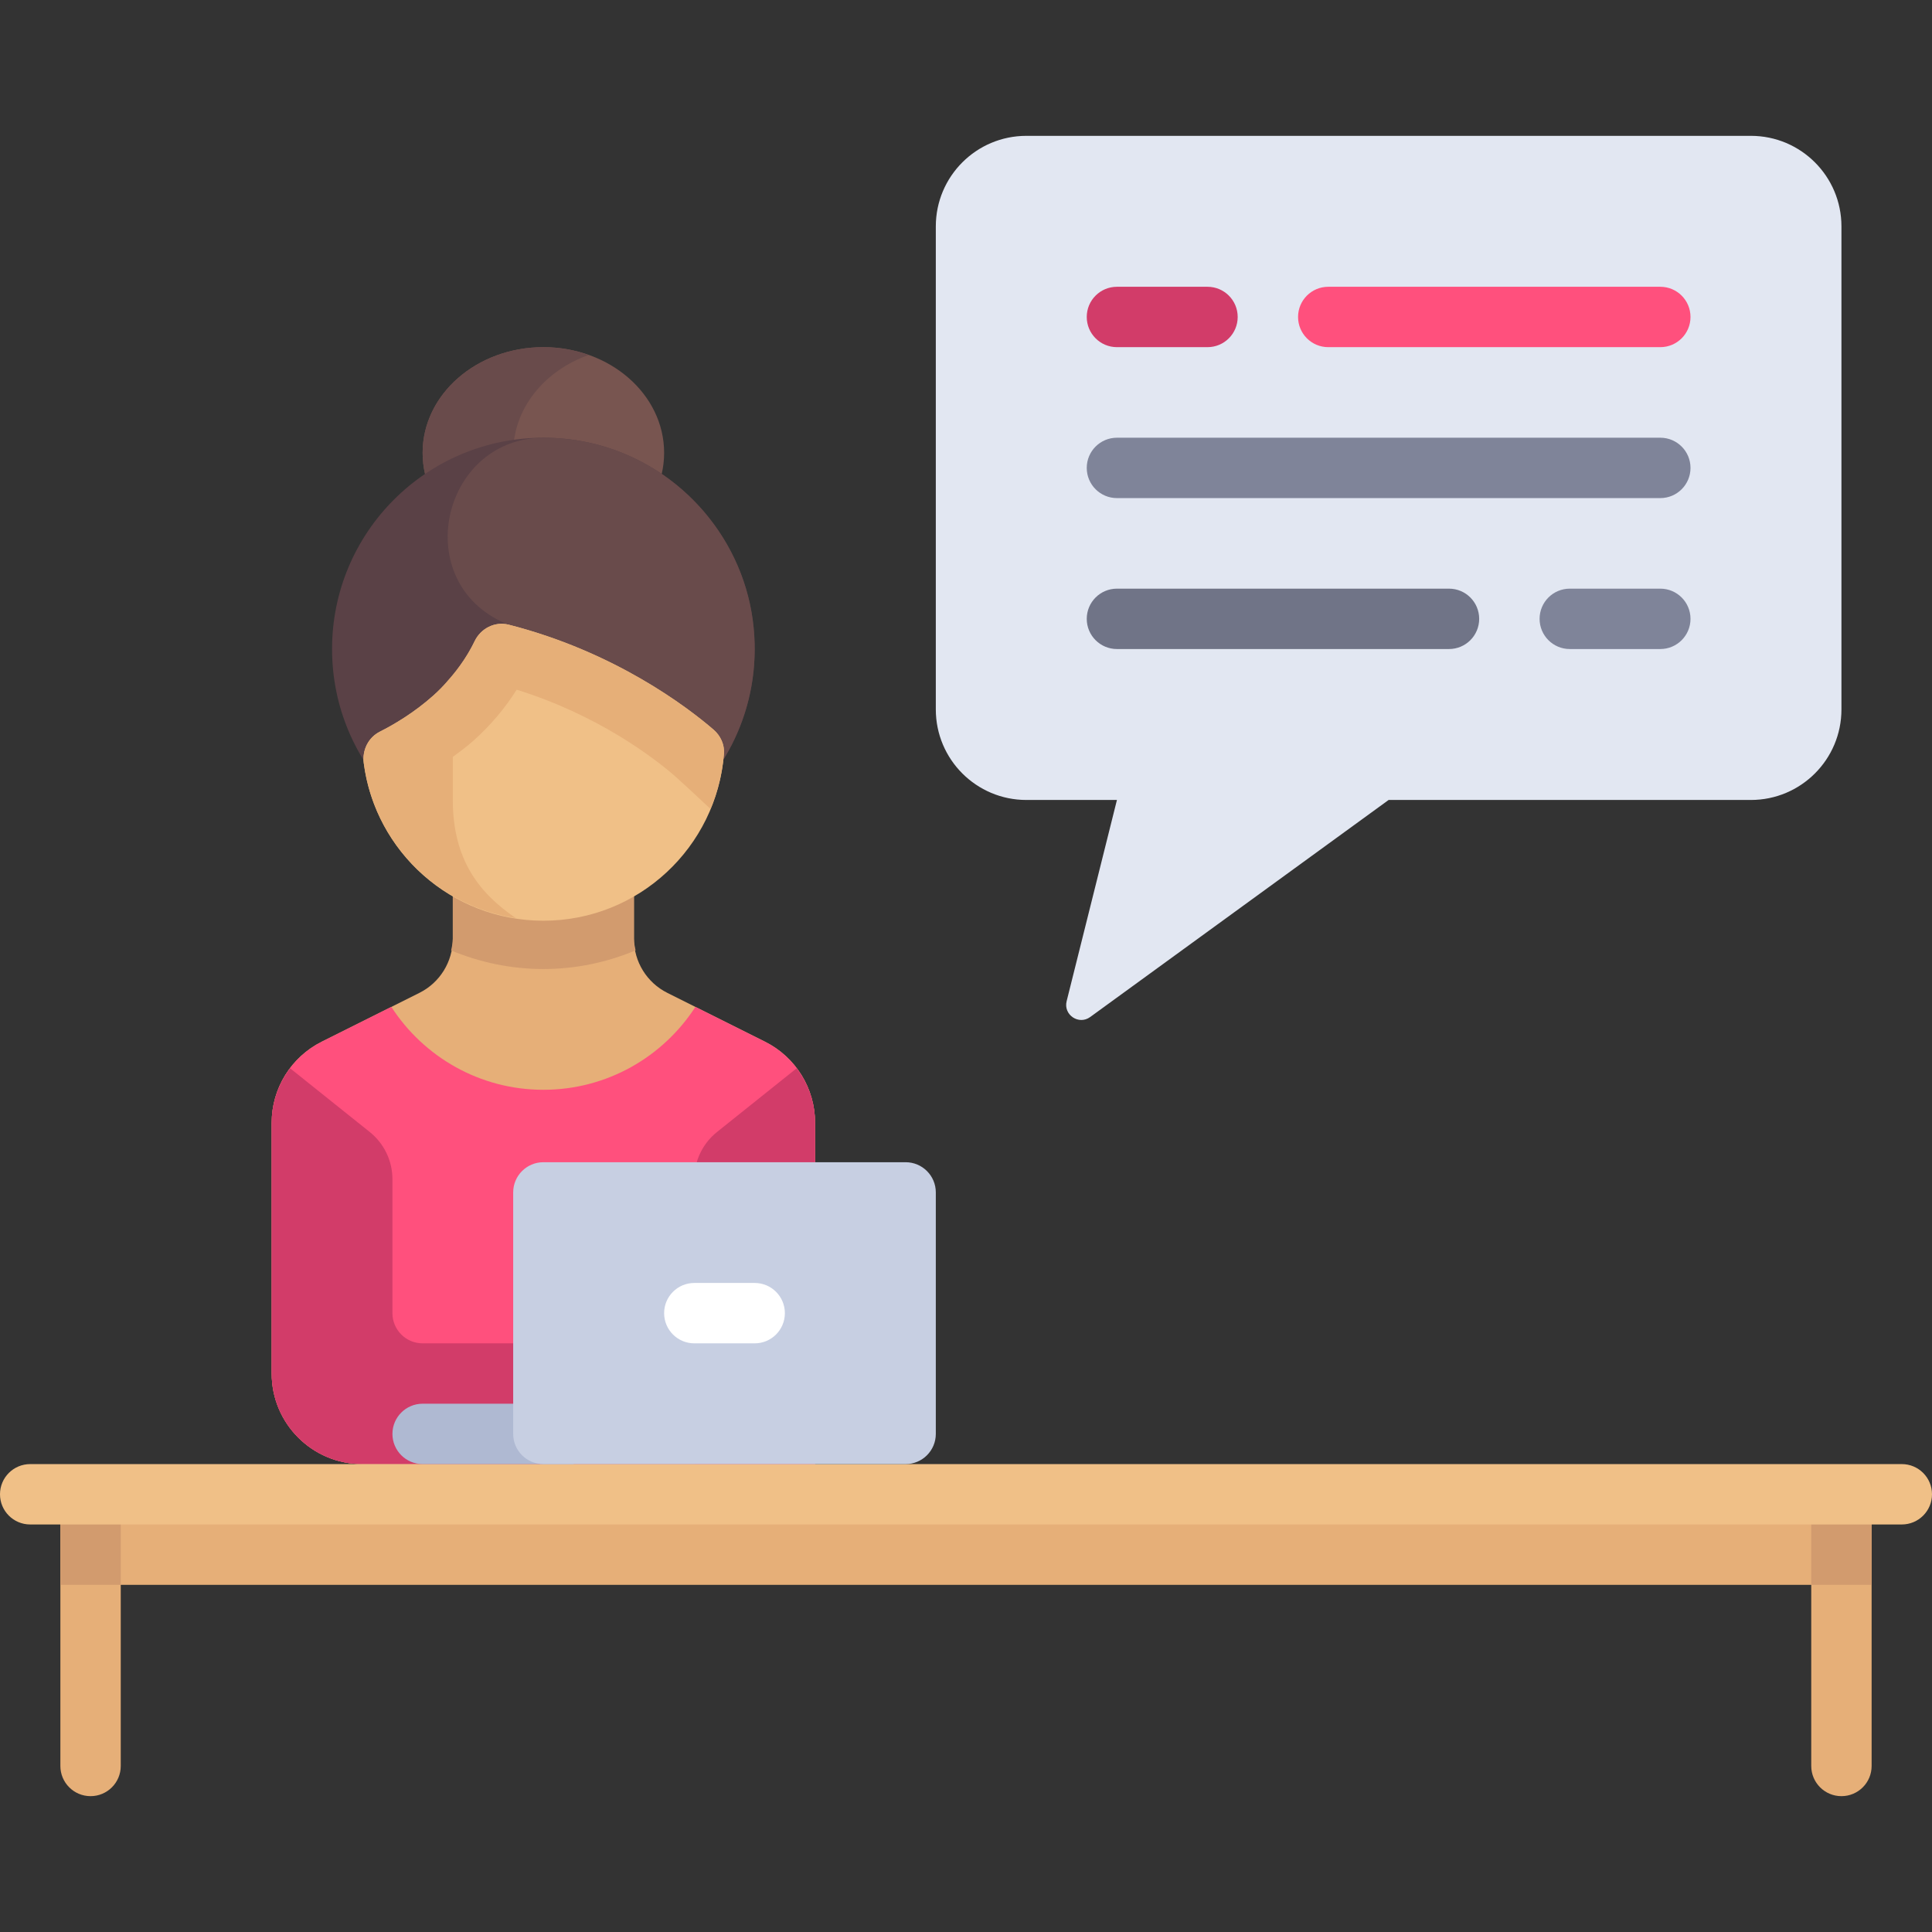 <?xml version="1.0" encoding="iso-8859-1"?>
<!-- Generator: Adobe Illustrator 19.0.0, SVG Export Plug-In . SVG Version: 6.00 Build 0)  -->
<svg xmlns="http://www.w3.org/2000/svg" xmlns:xlink="http://www.w3.org/1999/xlink" version="1.1" id="Layer_1" x="0px" y="0px" viewBox="0 0 512 512" style="enable-background:new 0 0 512 512;" xml:space="preserve">
<rect x="0" y="0" width="512" height="512" fill="#333333" stroke="none"/>
<path style="fill:#E2E7F2;" d="M464.002,36H272c-13.255,0-24,10.745-24,24v128c0,13.255,10.745,24,24,24h24l-13.33,53.32  c-0.906,3.625,3.211,6.403,6.233,4.205L368,212h96.002c13.255,0,24-10.745,24-24V60C488.002,46.745,477.256,36,464.002,36z"/>
<path style="fill:#D23C69;" d="M320,92h-24c-4.422,0-8-3.582-8-8s3.578-8,8-8h24c4.422,0,8,3.582,8,8S324.422,92,320,92z"/>
<path style="fill:#FF507D;" d="M440,92h-88c-4.422,0-8-3.582-8-8s3.578-8,8-8h88c4.422,0,8,3.582,8,8S444.422,92,440,92z"/>
<path style="fill:#7F8499;" d="M440,132H296c-4.422,0-8-3.582-8-8s3.578-8,8-8h144c4.422,0,8,3.582,8,8S444.422,132,440,132z"/>
<path style="fill:#707487;" d="M384,172h-88c-4.422,0-8-3.582-8-8s3.578-8,8-8h88c4.422,0,8,3.582,8,8S388.422,172,384,172z"/>
<path style="fill:#7F8499;" d="M440,172h-23.992c-4.422,0-8-3.582-8-8s3.578-8,8-8H440c4.422,0,8,3.582,8,8S444.422,172,440,172z"/>
<g>
	<rect x="24" y="396" style="fill:#E6AF78;" width="464" height="24"/>
	<path style="fill:#E6AF78;" d="M16,396v72c0,4.418,3.578,8,8,8s8-3.582,8-8v-72H16z"/>
	<path style="fill:#E6AF78;" d="M480,396v72c0,4.418,3.578,8,8,8s8-3.582,8-8v-72H480z"/>
	<path style="fill:#E6AF78;" d="M202.732,276.061l-25.888-12.944c-5.421-2.711-8.846-8.252-8.845-14.313l0.001-24h-48v24.001   c0,6.06-3.424,11.6-8.844,14.31l-25.89,12.945C77.136,280.126,72,288.436,72,297.527V364c0,13.255,10.745,24,24,24h120v-90.472   C216,288.437,210.864,280.126,202.732,276.061z"/>
</g>
<path style="fill:#D29B6E;" d="M144,256.804c8.614,0,16.865-1.775,24.429-4.937c-0.199-1.008-0.43-2.011-0.43-3.063l0.001-24h-48  v24.001c0,1.057-0.231,2.064-0.432,3.077C127.137,255.027,135.383,256.804,144,256.804z"/>
<path style="fill:#FF507D;" d="M202.732,276.061l-18.443-9.221c-8.552,13.206-23.385,21.964-40.289,21.964  c-16.905,0-31.738-8.759-40.29-21.965l-18.443,9.222C77.136,280.126,72,288.437,72,297.527V364c0,13.255,10.745,24,24,24h120  v-90.472C216,288.437,210.864,280.126,202.732,276.061z"/>
<g>
	<path style="fill:#D23C69;" d="M211.123,283.106c3.082,4.089,4.877,9.107,4.877,14.421V388h-32v-75.506   c0-4.861,2.209-9.458,6.005-12.494L211.123,283.106z"/>
	<path style="fill:#D23C69;" d="M104,348v-35.506c0-4.861-2.209-9.458-6.005-12.494l-21.118-16.895   C73.795,287.194,72,292.213,72,297.527V364c0,13.255,10.745,24,24,24h48v-32h-32C107.582,356,104,352.418,104,348z"/>
</g>
<ellipse style="fill:#785550;" cx="144" cy="120" rx="32" ry="28"/>
<path style="fill:#694B4B;" d="M136,120c0-11.745,8.282-21.766,20-25.924C152.289,92.759,148.25,92,144,92  c-17.673,0-32,12.536-32,28s14.327,28,32,28c4.25,0,8.289-0.759,12-2.076C144.282,141.766,136,131.745,136,120z"/>
<circle style="fill:#5A4146;" cx="144" cy="172" r="56"/>
<path style="fill:#694B4B;" d="M199.475,164.237c-3.077-22.821-20.562-41.9-43.047-46.865c-4.102-0.906-8.14-1.347-12.079-1.371  c-26.829-0.167-35.788,36.878-11.669,48.629c1.297,0.632,2.119,0.915,2.119,0.915L162.667,216c0,0,7.426,0.507,14.915,0.738  C193.064,205.097,202.367,185.68,199.475,164.237z"/>
<path style="fill:#F0C087;" d="M144,244L144,244c-24.404,0-44.555-18.212-47.602-41.787c-0.441-3.415,1.2-6.765,4.275-8.316  c3.683-1.858,9.035-4.991,14.16-9.563c5.707-5.092,9.055-10.462,10.945-14.403c1.628-3.395,5.371-5.314,9.02-4.384  c28.168,7.184,47.344,21.839,54.301,27.822c1.868,1.607,2.944,3.975,2.752,6.432C189.915,224.533,169.231,244,144,244z"/>
<path style="fill:#E6AF78;" d="M189.1,193.368c-6.957-5.983-26.134-20.637-54.301-27.822c-3.648-0.931-7.392,0.989-9.02,4.384  c-1.432,2.985-3.798,6.789-7.311,10.671c-0.001,0.009-0.003,0.018-0.004,0.027c-1.09,1.235-2.25,2.473-3.63,3.705  c-5.125,4.573-10.477,7.705-14.16,9.563c-3.075,1.551-4.716,4.901-4.275,8.316c2.736,21.172,19.305,37.898,40.324,41.112  C127.145,236.809,120,227.975,120,212v-11.408c1.817-1.341,3.647-2.68,5.486-4.321c4.446-3.968,8.328-8.557,11.441-13.498  c21.548,6.724,36.157,17.924,41.695,22.686c1.516,1.33,5.278,4.797,9.681,8.927c1.894-4.558,3.146-9.448,3.549-14.588  C192.044,197.343,190.968,194.974,189.1,193.368z"/>
<g>
	<rect x="16" y="396" style="fill:#D29B6E;" width="16" height="24"/>
	<rect x="480" y="396" style="fill:#D29B6E;" width="16" height="24"/>
</g>
<path style="fill:#F0C087;" d="M504,404H8c-4.422,0-8-3.582-8-8s3.578-8,8-8h496c4.422,0,8,3.582,8,8S508.422,404,504,404z"/>
<path style="fill:#AFB9D2;" d="M152,388h-40c-4.418,0-8-3.582-8-8l0,0c0-4.418,3.582-8,8-8h40V388z"/>
<path style="fill:#C7CFE2;" d="M144,308h96c4.418,0,8,3.582,8,8v64c0,4.418-3.582,8-8,8h-96c-4.418,0-8-3.582-8-8v-64  C136,311.582,139.582,308,144,308z"/>
<path style="fill:#FFFFFF;" d="M200,356h-16c-4.422,0-8-3.582-8-8s3.578-8,8-8h16c4.422,0,8,3.582,8,8S204.422,356,200,356z"/>
<g>
</g>
<g>
</g>
<g>
</g>
<g>
</g>
<g>
</g>
<g>
</g>
<g>
</g>
<g>
</g>
<g>
</g>
<g>
</g>
<g>
</g>
<g>
</g>
<g>
</g>
<g>
</g>
<g>
</g>
</svg>
